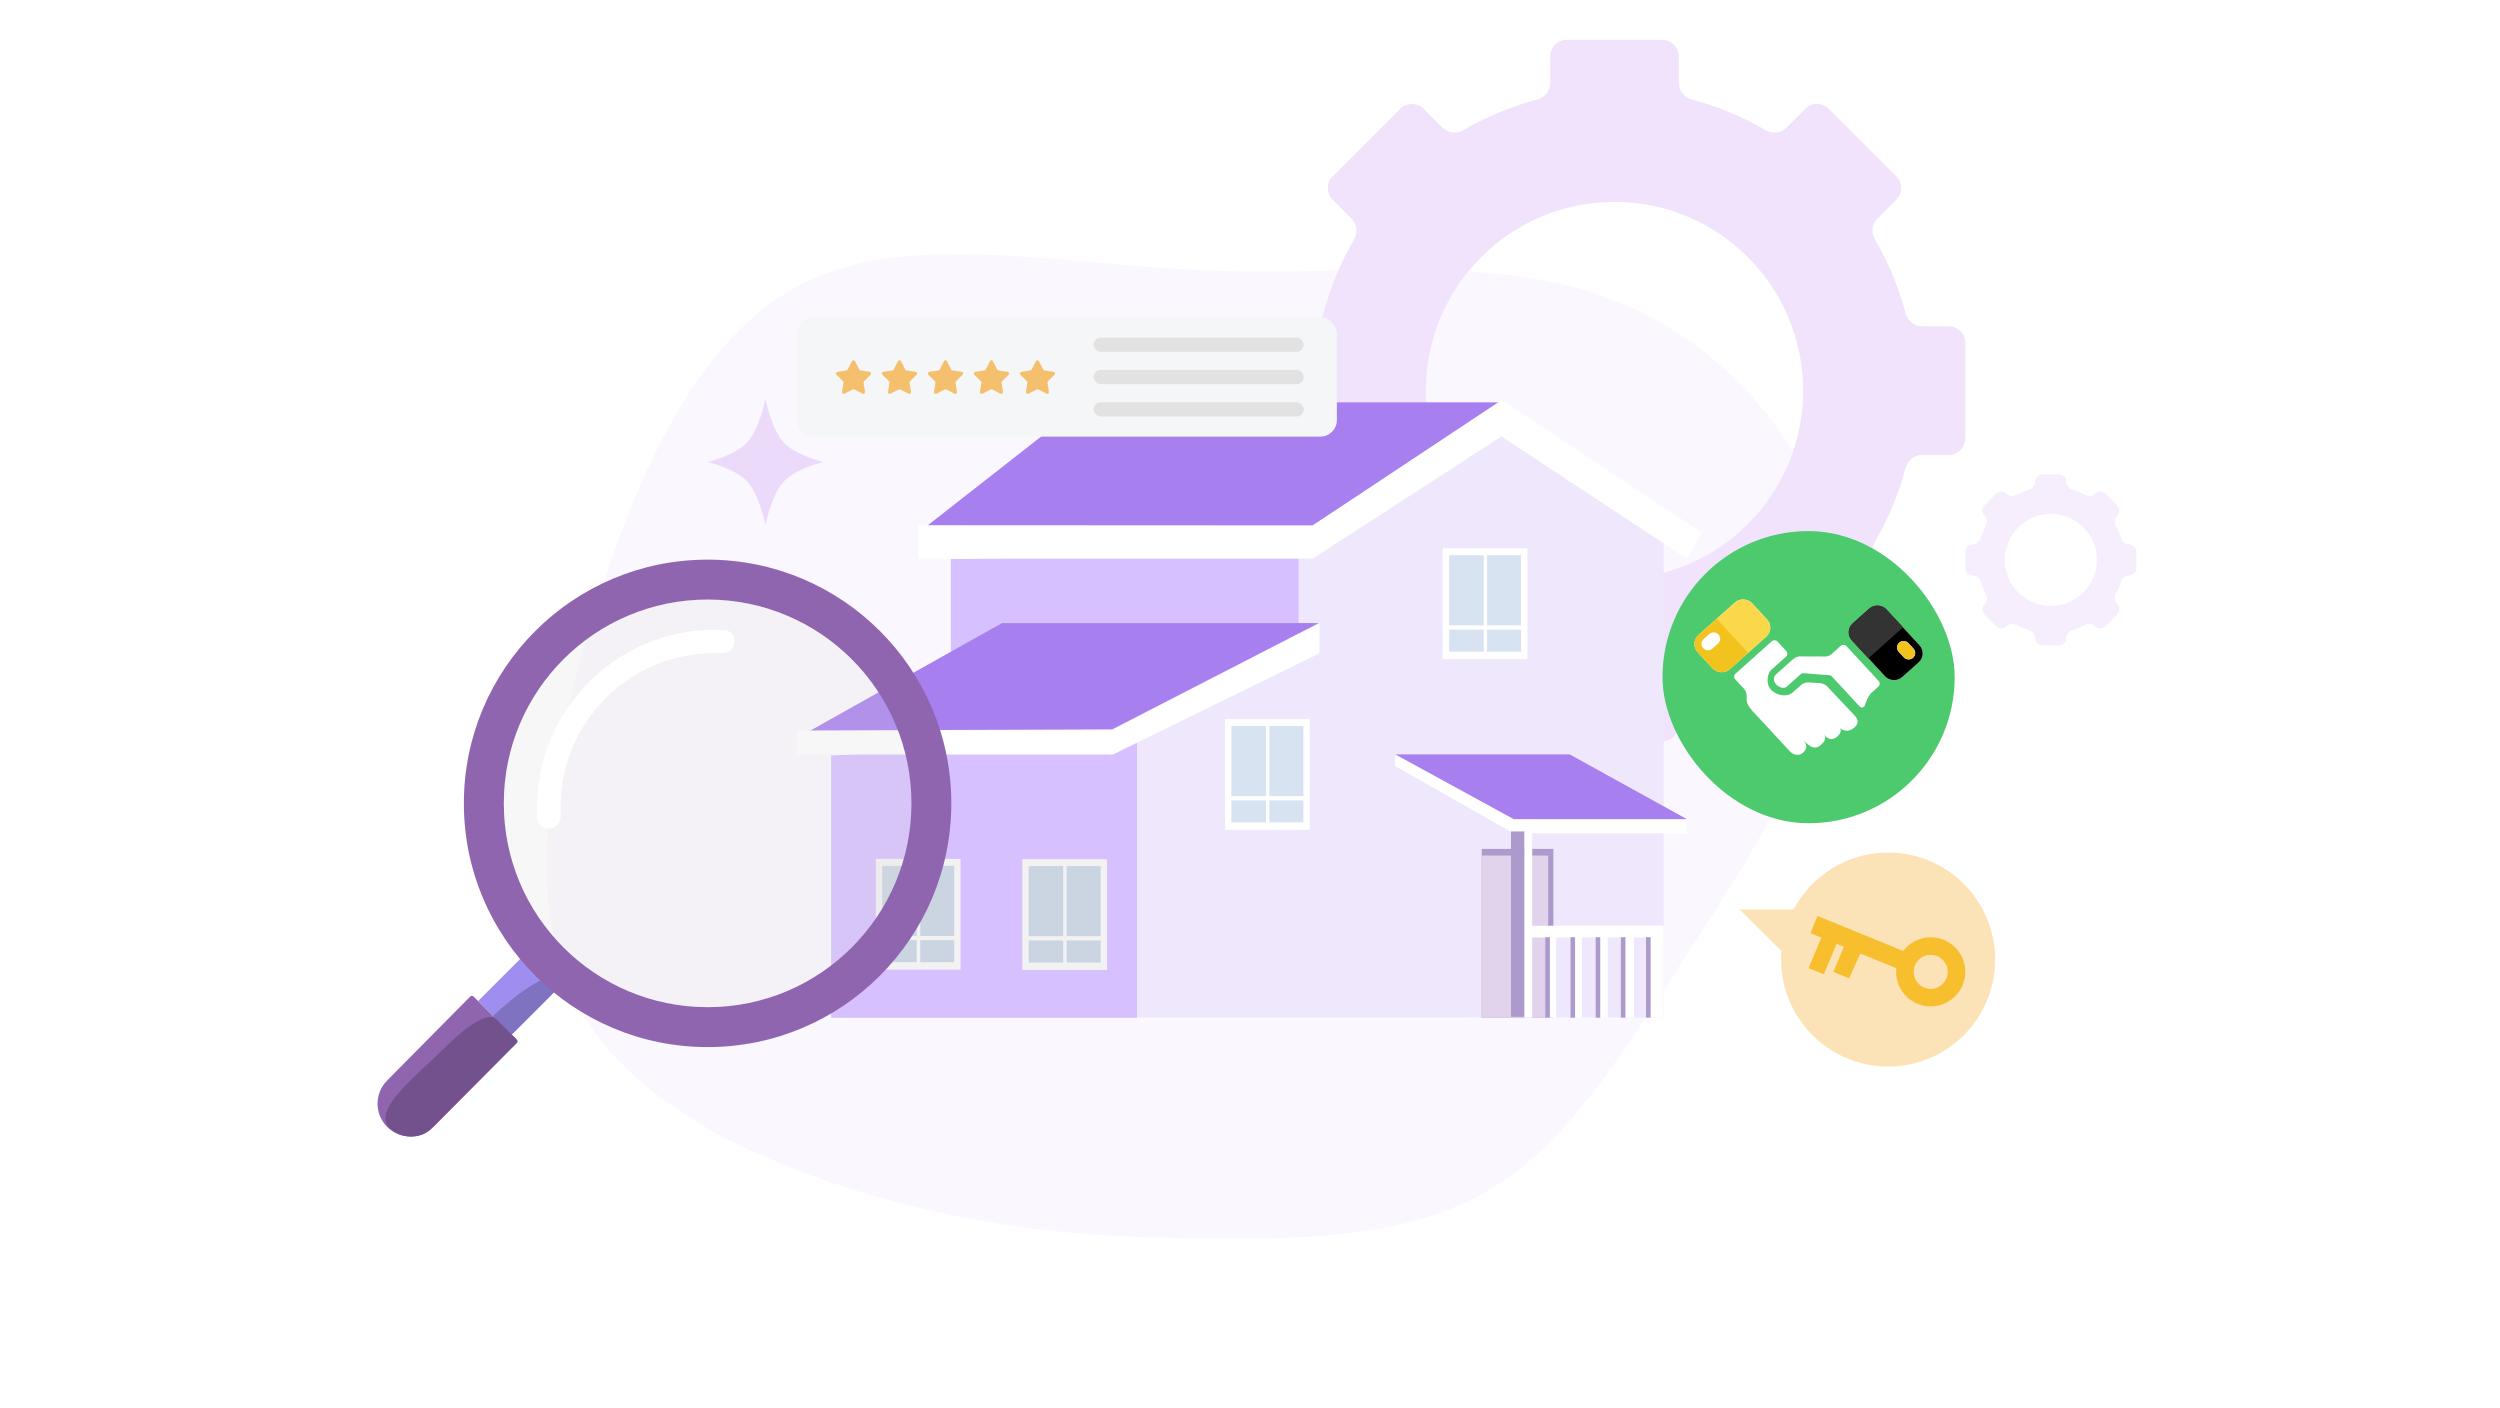 <svg width="753" height="424" viewBox="0 0 753 424" fill="none" xmlns="http://www.w3.org/2000/svg">
<path d="M487.044 90.789C523.086 105.155 551.819 141.197 553.583 178.247C555.096 215.549 529.891 253.859 508.972 286.121C488.053 318.634 471.67 344.847 448.482 358.457C425.042 372.319 395.049 373.327 365.308 373.075C335.315 372.823 305.574 371.563 269.532 361.985C233.743 352.408 191.652 334.765 174.513 303.764C157.374 273.015 165.439 228.907 178.545 185.808C191.652 142.961 210.051 101.122 242.06 85.244C274.069 69.365 319.437 79.699 363.796 81.463C408.155 83.227 451.002 76.17 487.044 90.789Z" fill="#FBF7FF"/>
<path fill-rule="evenodd" clip-rule="evenodd" d="M471.916 12C469.154 12 466.916 14.239 466.916 17V25.009C466.916 27.361 465.273 29.38 462.999 29.982C455.116 32.071 447.654 35.195 440.768 39.2C438.735 40.382 436.145 40.116 434.482 38.453L428.811 32.783C426.859 30.83 423.693 30.83 421.74 32.783L401.419 53.104C399.467 55.057 399.467 58.222 401.419 60.175L407.091 65.846C408.754 67.509 409.02 70.099 407.838 72.132C403.833 79.019 400.71 86.481 398.621 94.364C398.019 96.638 396 98.281 393.648 98.281H385.635C382.873 98.281 380.635 100.52 380.635 103.281V132.019C380.635 134.781 382.873 137.019 385.635 137.019H393.648C396 137.019 398.019 138.662 398.622 140.936C400.71 148.819 403.834 156.281 407.838 163.168C409.02 165.201 408.754 167.791 407.091 169.454L401.419 175.126C399.467 177.078 399.467 180.244 401.419 182.197L421.74 202.518C423.693 204.47 426.859 204.47 428.811 202.518L434.482 196.847C436.145 195.184 438.735 194.918 440.768 196.1C447.654 200.105 455.116 203.228 462.999 205.317C465.273 205.92 466.916 207.939 466.916 210.291V218.301C466.916 221.062 469.154 223.301 471.916 223.301H500.654C503.415 223.301 505.654 221.062 505.654 218.301V210.294C505.654 207.942 507.297 205.922 509.571 205.32C517.456 203.232 524.92 200.108 531.808 196.103C533.841 194.921 536.431 195.187 538.094 196.85L543.76 202.516C545.713 204.469 548.879 204.469 550.832 202.516L571.153 182.195C573.105 180.243 573.105 177.077 571.153 175.124L565.487 169.459C563.824 167.796 563.558 165.206 564.74 163.173C568.746 156.285 571.87 148.821 573.959 140.936C574.562 138.662 576.581 137.019 578.933 137.019H586.936C589.697 137.019 591.936 134.781 591.936 132.019V103.281C591.936 100.52 589.697 98.281 586.936 98.281H578.933C576.581 98.281 574.562 96.638 573.959 94.364C571.871 86.479 568.746 79.015 564.741 72.127C563.558 70.094 563.824 67.504 565.487 65.842L571.152 60.176C573.105 58.224 573.105 55.058 571.152 53.105L550.831 32.784C548.879 30.832 545.713 30.832 543.76 32.784L538.094 38.45C536.431 40.113 533.842 40.379 531.809 39.197C524.92 35.192 517.456 32.068 509.571 29.98C507.297 29.377 505.654 27.358 505.654 25.006V17C505.654 14.239 503.415 12 500.654 12H471.916ZM486.278 174.48C517.663 174.48 543.105 149.038 543.105 117.654C543.105 86.269 517.663 60.827 486.278 60.827C454.894 60.827 429.451 86.269 429.451 117.654C429.451 149.038 454.894 174.48 486.278 174.48Z" fill="#F0E3FB"/>
<path fill-rule="evenodd" clip-rule="evenodd" d="M615.286 142.871C614.015 142.871 612.985 143.902 612.985 145.173C612.985 146.255 612.226 147.179 611.191 147.497C609.859 147.908 608.579 148.441 607.367 149.083C606.41 149.591 605.219 149.474 604.453 148.708C603.554 147.808 602.096 147.808 601.196 148.708L597.771 152.133C596.871 153.033 596.871 154.491 597.771 155.391C598.537 156.157 598.654 157.348 598.147 158.305C597.505 159.517 596.973 160.795 596.563 162.126C596.245 163.161 595.32 163.92 594.238 163.92C592.966 163.92 591.936 164.951 591.936 166.222V171.069C591.936 172.34 592.966 173.371 594.238 173.371C595.321 173.371 596.245 174.13 596.563 175.165C596.974 176.497 597.506 177.775 598.148 178.986C598.655 179.944 598.538 181.135 597.772 181.902C596.872 182.801 596.872 184.261 597.772 185.16L601.195 188.584C602.095 189.484 603.554 189.484 604.454 188.584C605.221 187.818 606.412 187.701 607.369 188.209C608.581 188.85 609.859 189.383 611.191 189.793C612.226 190.112 612.985 191.036 612.985 192.119C612.985 193.39 614.016 194.421 615.287 194.421H620.134C621.405 194.421 622.436 193.39 622.436 192.119C622.436 191.036 623.195 190.112 624.229 189.794C625.562 189.384 626.84 188.851 628.052 188.209C629.009 187.702 630.199 187.819 630.965 188.585C631.864 189.484 633.322 189.484 634.221 188.585L637.648 185.158C638.547 184.259 638.547 182.802 637.648 181.903C636.883 181.137 636.766 179.947 637.273 178.99C637.916 177.778 638.449 176.498 638.859 175.164C639.178 174.13 640.102 173.371 641.184 173.371C642.455 173.371 643.485 172.341 643.485 171.07V166.221C643.485 164.951 642.455 163.92 641.184 163.92C640.102 163.92 639.178 163.162 638.86 162.127C638.449 160.794 637.916 159.514 637.273 158.301C636.767 157.345 636.883 156.155 637.649 155.39C638.547 154.491 638.547 153.034 637.649 152.135L634.221 148.707C633.322 147.808 631.865 147.808 630.966 148.707C630.201 149.473 629.011 149.589 628.054 149.083C626.842 148.44 625.562 147.907 624.229 147.497C623.194 147.178 622.436 146.255 622.436 145.172C622.436 143.901 621.405 142.871 620.134 142.871H615.286ZM617.707 182.51C625.364 182.51 631.571 176.303 631.571 168.646C631.571 160.99 625.364 154.783 617.707 154.783C610.051 154.783 603.844 160.99 603.844 168.646C603.844 176.303 610.051 182.51 617.707 182.51Z" fill="#F0E3FB" fill-opacity="0.6"/>
<g filter="url(#filter0_d_7461_45569)">
<path d="M286.41 194.549V166.374L397.112 164.565V185.792H301.64L286.41 194.549Z" fill="#D7C0FF"/>
<path d="M436.469 186.358V165.236H446.87V186.358H436.469Z" stroke="black"/>
<path d="M447.91 186.358V165.236H458.151V186.358H447.91Z" stroke="black"/>
<path d="M447.91 194.279V187.638H458.151V194.279H447.91Z" stroke="black"/>
<path d="M436.469 194.279V187.638H446.87V194.279H436.469Z" stroke="black"/>
<path d="M370.9 237.798V216.676H381.301V237.798H370.9Z" stroke="black"/>
<path d="M382.341 237.798V216.676H392.582V237.798H382.341Z" stroke="black"/>
<path d="M382.341 245.718V239.078H392.582V245.718H382.341Z" stroke="black"/>
<path d="M370.9 245.718V239.078H381.301V245.718H370.9Z" stroke="black"/>
<path d="M265.721 279.982V258.86H276.122V279.982H265.721Z" stroke="black"/>
<path d="M277.162 279.982V258.86H287.403V279.982H277.162Z" stroke="black"/>
<path d="M277.162 287.903V281.262H287.403V287.903H277.162Z" stroke="black"/>
<path d="M265.721 287.903V281.262H276.122V287.903H265.721Z" stroke="black"/>
<path d="M309.844 279.982V258.86H320.245V279.982H309.844Z" stroke="black"/>
<path d="M321.285 279.982V258.86H331.526V279.982H321.285Z" stroke="black"/>
<path d="M321.285 287.903V281.262H331.526V287.903H321.285Z" stroke="black"/>
<path d="M309.844 287.903V281.262H320.245V287.903H309.844Z" stroke="black"/>
<path d="M326.757 119.183L279.111 156.479H395.102L452.122 119.183H326.757Z" fill="#A87FEF"/>
<path d="M250.336 304.552V225.538L342.536 220.711V304.552H250.336Z" fill="#D7C0FF"/>
<path d="M342.537 304.491V220.044L391.132 191.871V166.033L452.084 126.723L501.111 160.511V304.491H342.537Z" fill="#EFE7FC"/>
<path d="M434.549 196.518V163.155H460.071V196.518H434.549Z" fill="white"/>
<path d="M436.469 186.358V165.236H446.87V186.358H436.469Z" fill="#D8E3F1"/>
<path d="M447.91 186.358V165.236H458.151V186.358H447.91Z" fill="#D8E3F1"/>
<path d="M447.91 194.279V187.638H458.151V194.279H447.91Z" fill="#D8E3F1"/>
<path d="M436.469 194.279V187.638H446.87V194.279H436.469Z" fill="#D8E3F1"/>
<path d="M368.982 247.958V214.595H394.505V247.958H368.982Z" fill="white"/>
<path d="M370.9 237.798V216.676H381.301V237.798H370.9Z" fill="#D8E3F1"/>
<path d="M382.341 237.798V216.676H392.582V237.798H382.341Z" fill="#D8E3F1"/>
<path d="M382.341 245.718V239.078H392.582V245.718H382.341Z" fill="#D8E3F1"/>
<path d="M370.9 245.718V239.078H381.301V245.718H370.9Z" fill="#D8E3F1"/>
<path d="M307.926 290.143V256.78H333.448V290.143H307.926Z" fill="#F2F2F2"/>
<path d="M263.803 290.063V256.7H289.325V290.063H263.803Z" fill="#F2F2F2"/>
<path d="M309.844 279.982V258.86H320.245V279.982H309.844Z" fill="#CBD5E1"/>
<path d="M321.285 279.982V258.86H331.526V279.982H321.285Z" fill="#CBD5E1"/>
<path d="M321.285 287.903V281.262H331.526V287.903H321.285Z" fill="#CBD5E1"/>
<path d="M309.844 287.903V281.262H320.245V287.903H309.844Z" fill="#CBD5E1"/>
<path d="M265.721 279.902V258.78H276.122V279.902H265.721Z" fill="#CBD5E1"/>
<path d="M277.162 279.902V258.78H287.403V279.902H277.162Z" fill="#CBD5E1"/>
<path d="M277.162 287.823V281.182H287.403V287.823H277.162Z" fill="#CBD5E1"/>
<path d="M265.721 287.823V281.182H276.122V287.823H265.721Z" fill="#CBD5E1"/>
<path d="M446.293 304.472V255.69V253.688H467.875V304.472H466.317H446.293Z" fill="#AC9ACC"/>
<path d="M446.293 304.473V255.691H466.317V304.473H446.293Z" fill="#E0D3EB"/>
<path d="M472.769 225.2L508.083 244.722V248.999H455.921L420.217 228.753V225.2H472.769Z" fill="white"/>
<path d="M508.083 244.722L472.769 225.2H420.217L455.921 244.722H508.083Z" fill="#A87FEF"/>
<path d="M455.113 304.277V248.425H459.21V304.277H455.113Z" fill="#AC9ACC"/>
<path fill-rule="evenodd" clip-rule="evenodd" d="M461.5 248.425H459.164V304.513H461.499V280.359H465.925V304.513H465.925H468.733V280.359H473.859V304.513H473.859H476.489V280.359H481.659V304.513H481.659H484.244V280.359H489.548V304.513H489.549H492.134V280.359H497.081V304.513H497.082H501.085V276.835H461.5V248.425Z" fill="white"/>
<path d="M276.561 166.256V156.193L395.377 156.256L452.243 118.53L512.531 158.415L508.056 166.256L452.243 129.456L395.377 166.256H276.561Z" fill="white"/>
<path d="M239.961 225.266V218.037H335.18L397.424 185.672V194.789L335.18 225.266H239.961Z" fill="white"/>
<path d="M301.8 185.659H397.239L384.841 192.039L334.98 217.694L244.137 218.017L290.432 192.039L301.8 185.659Z" fill="#A87FEF"/>
<rect x="465.457" y="280.292" width="1.371" height="24.225" fill="#AC9ACC"/>
<rect x="473.043" y="280.292" width="1.371" height="24.225" fill="#AC9ACC"/>
<rect x="480.623" y="280.292" width="1.371" height="24.225" fill="#AC9ACC"/>
<rect x="488.207" y="280.292" width="1.371" height="24.225" fill="#AC9ACC"/>
<rect x="495.787" y="280.292" width="1.371" height="24.225" fill="#AC9ACC"/>
</g>
<g filter="url(#filter1_d_7461_45569)">
<rect x="239.961" y="94.487" width="162.708" height="36.023" rx="5" fill="#F5F6F7"/>
<rect x="329.416" y="100.664" width="63.256" height="4.309" rx="2.154" fill="#E2E2E2"/>
<rect x="329.416" y="110.402" width="63.256" height="4.309" rx="2.154" fill="#E2E2E2"/>
<rect x="329.416" y="120.141" width="63.256" height="4.309" rx="2.154" fill="#E2E2E2"/>
<path d="M256.636 107.771C256.821 107.407 257.341 107.407 257.527 107.771L258.812 110.289C258.884 110.432 259.021 110.531 259.179 110.556L261.971 111C262.374 111.064 262.535 111.558 262.246 111.847L260.248 113.847C260.135 113.961 260.083 114.121 260.108 114.279L260.549 117.071C260.612 117.475 260.192 117.78 259.828 117.595L257.308 116.313C257.165 116.241 256.997 116.241 256.854 116.313L254.334 117.595C253.971 117.78 253.55 117.475 253.614 117.071L254.054 114.279C254.079 114.121 254.027 113.961 253.914 113.847L251.916 111.847C251.628 111.558 251.788 111.064 252.192 111L254.984 110.556C255.142 110.531 255.278 110.432 255.351 110.289L256.636 107.771Z" fill="#F4C06D"/>
<path d="M270.485 107.771C270.671 107.407 271.191 107.407 271.376 107.771L272.661 110.289C272.734 110.432 272.87 110.531 273.028 110.556L275.82 111C276.224 111.064 276.384 111.558 276.096 111.847L274.098 113.847C273.985 113.961 273.933 114.121 273.958 114.279L274.398 117.071C274.462 117.475 274.041 117.78 273.678 117.595L271.158 116.313C271.015 116.241 270.847 116.241 270.704 116.313L268.184 117.595C267.82 117.78 267.4 117.475 267.463 117.071L267.904 114.279C267.929 114.121 267.877 113.961 267.764 113.847L265.766 111.847C265.477 111.558 265.638 111.064 266.041 111L268.833 110.556C268.991 110.531 269.128 110.432 269.2 110.289L270.485 107.771Z" fill="#F4C06D"/>
<path d="M285.226 107.771C285.04 107.407 284.521 107.407 284.335 107.771L283.05 110.289C282.977 110.432 282.841 110.531 282.683 110.556L279.891 111C279.488 111.064 279.327 111.558 279.615 111.847L281.613 113.847C281.726 113.961 281.778 114.121 281.754 114.279L281.313 117.071C281.249 117.475 281.67 117.78 282.034 117.595L284.554 116.313C284.696 116.241 284.865 116.241 285.007 116.313L287.527 117.595C287.891 117.78 288.311 117.475 288.248 117.071L287.807 114.279C287.782 114.121 287.834 113.961 287.947 113.847L289.945 111.847C290.234 111.558 290.073 111.064 289.67 111L286.878 110.556C286.72 110.531 286.584 110.432 286.511 110.289L285.226 107.771Z" fill="#F4C06D"/>
<path d="M298.183 107.771C298.368 107.407 298.888 107.407 299.073 107.771L300.359 110.289C300.431 110.432 300.568 110.531 300.725 110.556L303.518 111C303.921 111.064 304.081 111.558 303.793 111.847L301.795 113.847C301.682 113.961 301.63 114.121 301.655 114.279L302.095 117.071C302.159 117.475 301.739 117.78 301.375 117.595L298.855 116.313C298.712 116.241 298.544 116.241 298.401 116.313L295.881 117.595C295.517 117.78 295.097 117.475 295.161 117.071L295.601 114.279C295.626 114.121 295.574 113.961 295.461 113.847L293.463 111.847C293.175 111.558 293.335 111.064 293.738 111L296.531 110.556C296.689 110.531 296.825 110.432 296.897 110.289L298.183 107.771Z" fill="#F4C06D"/>
<path d="M312.923 107.771C312.737 107.407 312.218 107.407 312.032 107.771L310.747 110.289C310.674 110.432 310.538 110.531 310.38 110.556L307.588 111C307.185 111.064 307.024 111.558 307.313 111.847L309.311 113.847C309.424 113.961 309.476 114.121 309.451 114.279L309.01 117.071C308.947 117.475 309.367 117.78 309.731 117.595L312.251 116.313C312.393 116.241 312.562 116.241 312.704 116.313L315.224 117.595C315.588 117.78 316.009 117.475 315.945 117.071L315.505 114.279C315.48 114.121 315.532 113.961 315.645 113.847L317.643 111.847C317.931 111.558 317.771 111.064 317.367 111L314.575 110.556C314.417 110.531 314.281 110.432 314.208 110.289L312.923 107.771Z" fill="#F4C06D"/>
</g>
<g filter="url(#filter2_d_7461_45569)">
<rect width="14.355" height="18.897" transform="matrix(0.707 0.707 -0.707 0.707 157.373 284.155)" fill="#9F8EF0"/>
<path d="M141.629 296.158C141.908 295.876 142.363 295.875 142.644 296.155L155.622 309.133C155.9 309.412 155.901 309.863 155.624 310.143L130.606 335.423C126.742 339.286 120.479 339.286 116.616 335.423C112.753 331.559 112.753 325.296 116.616 321.433L141.629 296.158Z" fill="#9065B0"/>
<path d="M153.814 307.863L166.8 294.877L163.488 291.02C161.604 291.735 155.967 294.934 148.499 302.002L153.814 307.863Z" fill="#9F8EF0"/>
<path d="M153.814 307.863L166.8 294.877L163.488 291.02C161.604 291.735 155.967 294.934 148.499 302.002L153.814 307.863Z" fill="black" fill-opacity="0.2"/>
<path d="M129.518 336.257L155.629 310.145C155.908 309.866 155.908 309.413 155.629 309.133L149.14 302.644C148.056 301.737 143.709 302.055 134.995 310.586C124.134 321.217 112.94 329.592 116.955 335.443C116.979 335.477 117.007 335.51 117.036 335.539C120.9 339.356 126.85 338.925 129.518 336.257Z" fill="#9065B0"/>
<path d="M129.518 336.257L155.629 310.145C155.908 309.866 155.908 309.413 155.629 309.133L149.14 302.644C148.056 301.737 143.709 302.055 134.995 310.586C124.134 321.217 112.94 329.592 116.955 335.443C116.979 335.477 117.007 335.51 117.036 335.539C120.9 339.356 126.85 338.925 129.518 336.257Z" fill="black" fill-opacity="0.2"/>
<path fill-rule="evenodd" clip-rule="evenodd" d="M139.717 237.974C139.717 278.517 172.584 311.383 213.126 311.383C253.669 311.383 286.535 278.517 286.535 237.974C286.535 197.432 253.669 164.565 213.126 164.565C172.584 164.565 139.717 197.432 139.717 237.974ZM151.752 237.974C151.752 271.874 179.234 299.356 213.134 299.356C247.035 299.356 274.517 271.874 274.517 237.974C274.517 204.073 247.035 176.591 213.134 176.591C179.234 176.591 151.752 204.073 151.752 237.974Z" fill="#9065B0"/>
<circle cx="213.135" cy="237.974" r="61.383" transform="rotate(90 213.135 237.974)" fill="#D9D9D9" fill-opacity="0.2"/>
<path d="M215.302 185.672C185.742 185.672 161.781 209.634 161.781 239.192C161.781 240.299 161.815 241.398 161.881 242.487C162.008 244.571 164.015 245.954 166.049 245.483C167.81 245.076 168.968 243.408 168.875 241.602C168.835 240.804 168.814 240 168.814 239.191C168.814 213.517 189.626 192.705 215.3 192.705C215.983 192.705 216.663 192.719 217.339 192.749C219.171 192.828 220.848 191.621 221.212 189.824C221.621 187.806 220.225 185.856 218.168 185.747C217.219 185.697 216.264 185.672 215.302 185.672Z" fill="white"/>
</g>
<path d="M230.558 158.155C230.558 158.155 228.746 149.051 225.111 145.087C221.476 141.124 213.127 139.148 213.127 139.148C213.127 139.148 221.476 137.172 225.111 133.208C228.746 129.244 230.558 120.141 230.558 120.141C230.558 120.141 232.37 129.244 236.005 133.208C239.64 137.172 247.988 139.148 247.988 139.148C247.988 139.148 239.64 141.124 236.005 145.087C232.37 149.051 230.558 158.155 230.558 158.155Z" fill="#7601D3" fill-opacity="0.12"/>
<path d="M600.934 289.015C600.934 271.216 586.505 256.787 568.706 256.788C556.361 256.788 545.637 263.729 540.224 273.921L523.935 273.921L536.577 286.47C536.511 287.31 536.478 288.159 536.478 289.015C536.478 306.814 550.907 321.243 568.706 321.243C586.505 321.243 600.934 306.814 600.934 289.015Z" fill="#FCE2B7"/>
<path fill-rule="evenodd" clip-rule="evenodd" d="M581.528 303.131C575.78 303.131 571.12 298.471 571.12 292.723C571.12 292.347 571.14 291.976 571.179 291.611L560.34 287.196L556.943 294.686L552.211 292.723L555.388 285.18L553.199 284.288L549.345 293.42L544.747 291.611L548.588 282.41L545.346 281.09L547.412 275.892L573.245 286.421C575.146 283.926 578.149 282.315 581.528 282.315C587.276 282.315 591.936 286.975 591.936 292.723C591.936 298.471 587.276 303.131 581.528 303.131ZM576.404 292.723C576.404 289.893 578.698 287.599 581.528 287.599C584.358 287.599 586.652 289.893 586.652 292.723C586.652 295.552 584.358 297.847 581.528 297.847C578.698 297.847 576.404 295.552 576.404 292.723Z" fill="#F7BE2D"/>
<rect x="500.746" y="159.958" width="88" height="88" rx="44" fill="#4DC96E"/>
<path d="M522.531 181.501C524.05 180.146 526.398 180.258 527.776 181.75L532.25 186.593C533.628 188.085 533.515 190.393 531.997 191.748L521.054 201.512C519.535 202.866 517.187 202.755 515.809 201.263L511.335 196.42C509.957 194.927 510.07 192.62 511.588 191.265L522.531 181.501Z" fill="white"/>
<path d="M514.821 190.99C515.627 190.271 516.873 190.33 517.605 191.122C518.336 191.914 518.276 193.138 517.47 193.857L515.787 195.36C514.981 196.078 513.735 196.019 513.003 195.227C512.272 194.435 512.332 193.211 513.138 192.492L514.821 190.99Z" fill="white"/>
<path d="M578.157 194.353C579.536 195.845 579.422 198.153 577.904 199.508L572.976 203.904C571.458 205.259 569.11 205.148 567.731 203.656L557.797 192.901C556.418 191.408 556.532 189.101 558.05 187.746L562.978 183.349C564.496 181.994 566.844 182.106 568.222 183.598L578.157 194.353Z" fill="white"/>
<path d="M576.346 195.375C577.077 196.167 577.017 197.392 576.211 198.111C575.405 198.83 574.159 198.771 573.427 197.979L571.899 196.324C571.167 195.532 571.227 194.307 572.033 193.588C572.839 192.869 574.085 192.928 574.817 193.72L576.346 195.375Z" fill="white"/>
<path d="M538.02 196.087L535.398 193.248C534.938 192.751 534.156 192.714 533.65 193.165L522.746 202.894C522.24 203.346 522.202 204.115 522.661 204.612L525.283 207.451C525.626 207.782 526.266 208.849 526.09 210.465C525.869 212.485 528.171 214.475 530.508 217.005L539.047 226.249C540.219 227.517 541.898 227.751 543.07 226.706C544.242 225.66 544.556 224.392 543.008 222.716C544.505 224.337 546.309 226.289 548.473 224.358C550.475 222.572 549.685 221.717 549.117 221.102C550.475 222.572 551.81 223.258 553.434 221.809C554.733 220.65 554.495 219.611 554.214 219.236C554.848 219.922 556.602 220.859 558.551 219.121C560.409 217.463 559.132 216.074 558.511 215.402C558.06 214.914 553.299 209.879 550.334 206.745C549.797 206.177 549.06 205.833 548.274 205.781L544.754 205.551C543.916 205.496 543.091 205.778 542.469 206.333L539.947 208.583C538.364 209.996 535.189 209.625 533.438 207.73C531.585 205.723 532.57 202.697 533.398 201.844C533.509 201.73 533.64 201.637 533.759 201.531L537.936 197.805C538.442 197.353 538.479 196.584 538.02 196.087Z" fill="white"/>
<path d="M565.841 205.096L556.168 194.625C555.709 194.128 554.926 194.09 554.42 194.542L552.171 196.549C552.135 196.581 552.102 196.615 552.071 196.651C551.711 197.061 550.82 197.776 549.766 197.745C548.664 197.713 544.174 197.702 542.066 197.7C541.706 197.708 540.771 197.915 539.91 198.683L534.873 203.178C534.059 203.904 534.144 205.239 535.002 206.168C535.859 207.096 537.368 207.537 538.208 206.788L542.449 203.004C542.655 202.82 542.931 202.736 543.208 202.764C544.66 202.908 548.724 203.206 551.076 203.372C551.314 203.388 551.535 203.494 551.695 203.668L560.123 212.791C560.583 213.289 561.413 213.143 561.662 212.517C561.932 211.838 562.195 211.154 562.287 210.857C562.437 210.365 563.056 209.428 563.396 208.95C563.434 208.896 563.478 208.847 563.528 208.803L565.756 206.814C566.262 206.363 566.3 205.593 565.841 205.096Z" fill="white"/>
<path d="M578.159 194.353C579.537 195.845 579.423 198.153 577.905 199.507L572.977 203.904C571.459 205.259 569.111 205.147 567.733 203.655L557.798 192.9C556.42 191.408 556.533 189.1 558.051 187.746L562.979 183.349C564.497 181.994 566.845 182.106 568.224 183.598L578.159 194.353Z" fill="black"/>
<path d="M576.347 195.375C577.079 196.167 577.019 197.392 576.213 198.111C575.407 198.83 574.16 198.771 573.429 197.979L571.9 196.324C571.168 195.532 571.228 194.307 572.034 193.588C572.84 192.869 574.087 192.928 574.818 193.72L576.347 195.375Z" fill="white"/>
<path d="M562.979 183.349L558.051 187.746C556.533 189.1 556.42 191.408 557.798 192.9L562.765 198.278L573.191 188.975L568.224 183.598C566.845 182.106 564.497 181.994 562.979 183.349Z" fill="black"/>
<path d="M562.979 183.349L558.051 187.746C556.533 189.1 556.42 191.408 557.798 192.9L562.765 198.278L573.191 188.975L568.224 183.598C566.845 182.106 564.497 181.994 562.979 183.349Z" fill="white" fill-opacity="0.2"/>
<path d="M576.346 195.374C577.077 196.166 577.017 197.391 576.211 198.11C575.405 198.829 574.159 198.77 573.427 197.978L571.898 196.323C571.167 195.531 571.227 194.306 572.033 193.587C572.839 192.868 574.085 192.927 574.817 193.719L576.346 195.374Z" fill="#F2C31E"/>
<path d="M522.531 181.501C524.05 180.146 526.398 180.258 527.776 181.75L532.25 186.593C533.628 188.085 533.515 190.393 531.997 191.748L521.054 201.512C519.535 202.866 517.187 202.755 515.809 201.263L511.335 196.42C509.957 194.927 510.07 192.62 511.588 191.265L522.531 181.501Z" fill="#FBD849"/>
<path d="M511.335 196.419L515.809 201.263C517.187 202.755 519.535 202.866 521.054 201.511L526.525 196.63L517.06 186.383L511.588 191.265C510.07 192.619 509.957 194.927 511.335 196.419Z" fill="#F2C31E"/>
<path d="M514.822 190.989C515.628 190.27 516.874 190.329 517.605 191.121C518.337 191.913 518.277 193.138 517.471 193.857L515.787 195.359C514.982 196.078 513.735 196.019 513.004 195.227C512.272 194.435 512.332 193.21 513.138 192.491L514.822 190.989Z" fill="white"/>
<defs>
<filter id="filter0_d_7461_45569" x="231.961" y="112.53" width="288.57" height="202.021" filterUnits="userSpaceOnUse" color-interpolation-filters="sRGB">
<feFlood flood-opacity="0" result="BackgroundImageFix"/>
<feColorMatrix in="SourceAlpha" type="matrix" values="0 0 0 0 0 0 0 0 0 0 0 0 0 0 0 0 0 0 127 0" result="hardAlpha"/>
<feOffset dy="2"/>
<feGaussianBlur stdDeviation="4"/>
<feComposite in2="hardAlpha" operator="out"/>
<feColorMatrix type="matrix" values="0 0 0 0 0 0 0 0 0 0 0 0 0 0 0 0 0 0 0.04 0"/>
<feBlend mode="normal" in2="BackgroundImageFix" result="effect1_dropShadow_7461_45569"/>
<feBlend mode="normal" in="SourceGraphic" in2="effect1_dropShadow_7461_45569" result="shape"/>
</filter>
<filter id="filter1_d_7461_45569" x="230.961" y="86.487" width="180.707" height="54.023" filterUnits="userSpaceOnUse" color-interpolation-filters="sRGB">
<feFlood flood-opacity="0" result="BackgroundImageFix"/>
<feColorMatrix in="SourceAlpha" type="matrix" values="0 0 0 0 0 0 0 0 0 0 0 0 0 0 0 0 0 0 127 0" result="hardAlpha"/>
<feMorphology radius="2" operator="dilate" in="SourceAlpha" result="effect1_dropShadow_7461_45569"/>
<feOffset dy="1"/>
<feGaussianBlur stdDeviation="3.5"/>
<feComposite in2="hardAlpha" operator="out"/>
<feColorMatrix type="matrix" values="0 0 0 0 0 0 0 0 0 0 0 0 0 0 0 0 0 0 0.1 0"/>
<feBlend mode="normal" in2="BackgroundImageFix" result="effect1_dropShadow_7461_45569"/>
<feBlend mode="normal" in="SourceGraphic" in2="effect1_dropShadow_7461_45569" result="shape"/>
</filter>
<filter id="filter2_d_7461_45569" x="105.719" y="160.565" width="188.816" height="189.766" filterUnits="userSpaceOnUse" color-interpolation-filters="sRGB">
<feFlood flood-opacity="0" result="BackgroundImageFix"/>
<feColorMatrix in="SourceAlpha" type="matrix" values="0 0 0 0 0 0 0 0 0 0 0 0 0 0 0 0 0 0 127 0" result="hardAlpha"/>
<feOffset dy="4"/>
<feGaussianBlur stdDeviation="4"/>
<feComposite in2="hardAlpha" operator="out"/>
<feColorMatrix type="matrix" values="0 0 0 0 0 0 0 0 0 0 0 0 0 0 0 0 0 0 0.16 0"/>
<feBlend mode="normal" in2="BackgroundImageFix" result="effect1_dropShadow_7461_45569"/>
<feBlend mode="normal" in="SourceGraphic" in2="effect1_dropShadow_7461_45569" result="shape"/>
</filter>
</defs>
</svg>

